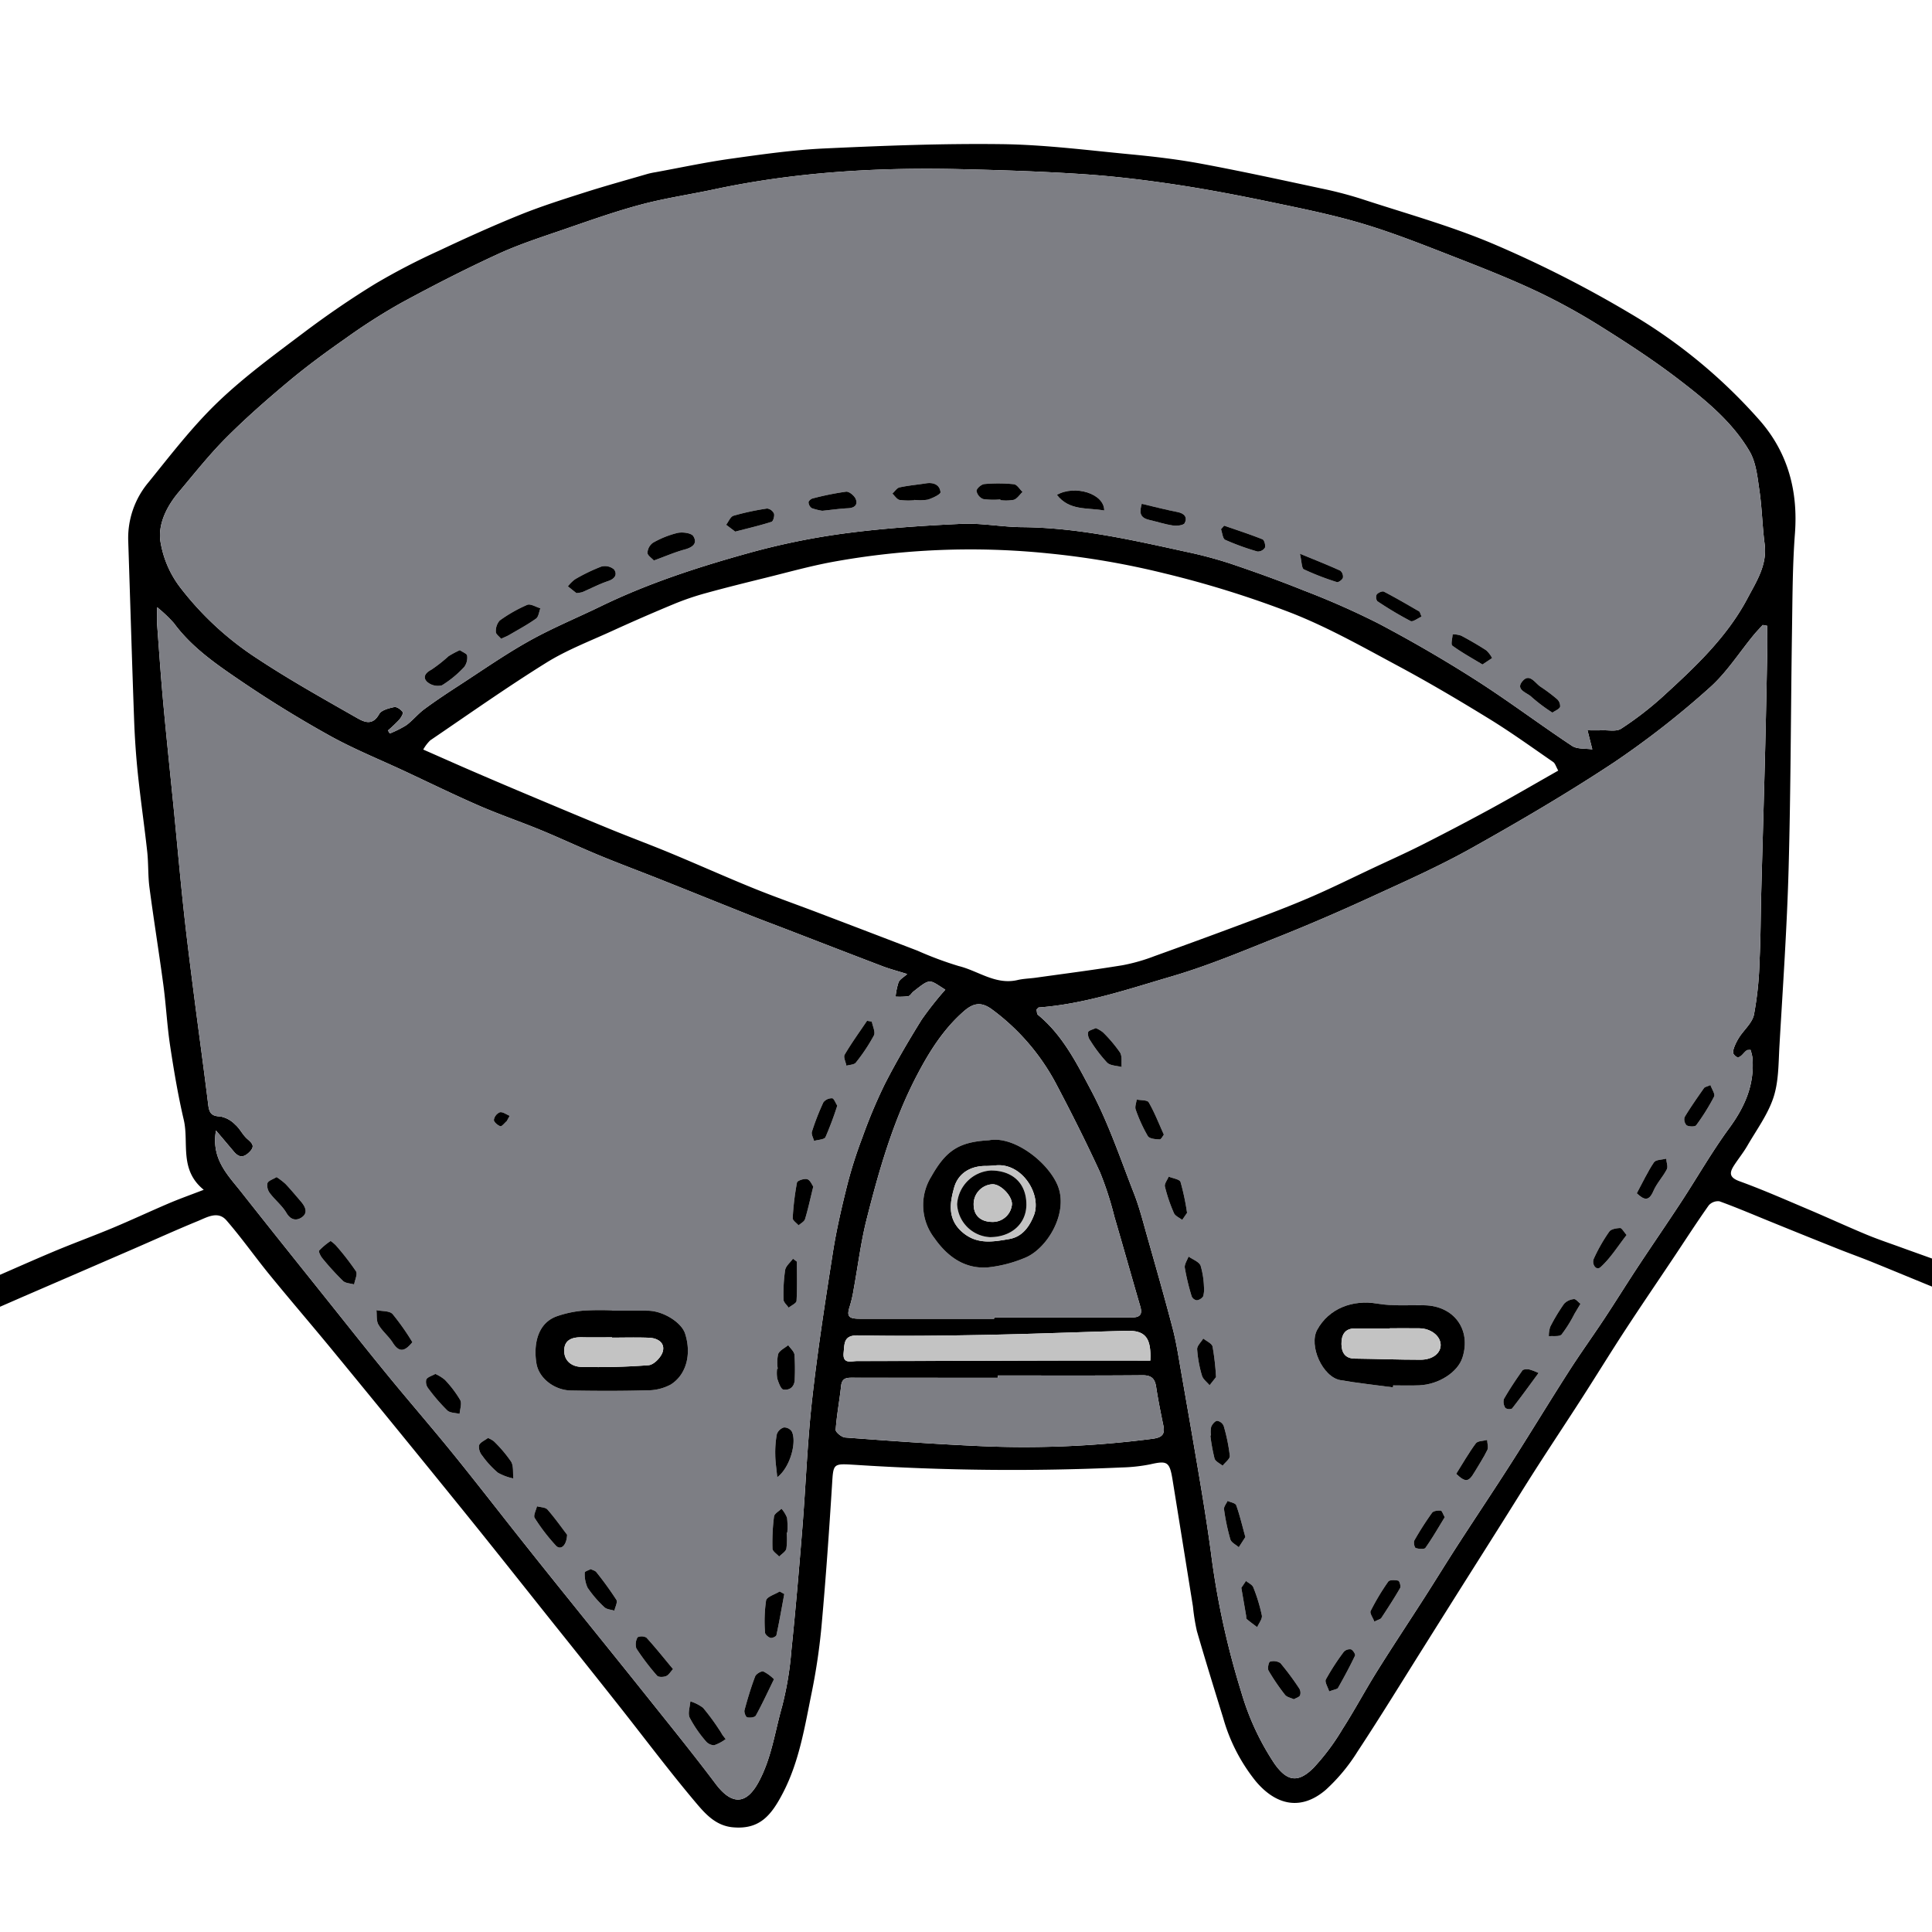 <svg id="Layer_1" data-name="Layer 1" xmlns="http://www.w3.org/2000/svg" viewBox="0 0 400 400"><defs><style>.cls-1{fill:#7d7e84;}.cls-2{fill:#c3c3c3;}</style></defs><title>pinned</title><path d="M42.184,246.334c-5.141-4.169-3.027-9.737-4.135-14.475-1.182-5.053-2.046-10.189-2.824-15.323-.63-4.158-.837-8.38-1.394-12.551-.901-6.743-1.993-13.461-2.884-20.205-.326-2.464-.197-4.986-.468-7.461-.586-5.352-1.37-10.683-1.929-16.037-.392-3.759-.65-7.539-.787-11.316-.449-12.345-.81-24.693-1.217-37.039a17.937,17.937,0,0,1,4.221-12.095c4.583-5.661,9.056-11.5,14.284-16.526,5.478-5.266,11.687-9.802,17.775-14.393,4.805-3.623,9.789-7.047,14.921-10.187A137.615,137.615,0,0,1,90.86,51.919c5.529-2.612,11.109-5.136,16.775-7.43,4.34-1.757,8.823-3.174,13.289-4.6,4.372-1.396,8.801-2.615,13.208-3.901a15.036,15.036,0,0,1,1.514-.319c5.219-.953,10.415-2.073,15.665-2.808,6.437-.902,12.902-1.825,19.384-2.125,12.252-.568,24.529-1.05,36.787-.89,8.812.115,17.618,1.252,26.411,2.089,4.937.47,9.884,1.047,14.756,1.952,8.288,1.539,16.528,3.34,24.773,5.104a81.813,81.813,0,0,1,8.4,2.177c9.217,3.024,18.63,5.617,27.527,9.409a237.18,237.18,0,0,1,28.053,14.257,109.897,109.897,0,0,1,27.015,22.304c5.76,6.633,7.872,14.526,7.205,23.331-.498,6.583-.503,13.207-.604,19.815-.252,16.514-.25,33.033-.705,49.541-.337,12.249-1.19,24.486-1.899,36.723-.207,3.573-.14,7.314-1.228,10.641-1.16,3.547-3.504,6.716-5.406,10.007-.797,1.379-1.806,2.634-2.685,3.967-1.009,1.532-1.225,2.575,1.045,3.399,4.767,1.73,9.419,3.782,14.093,5.76,4.061,1.718,8.069,3.563,12.138,5.261,2.343.978,4.758,1.782,7.146,2.651,4.554,1.658,9.147,3.22,13.624,5.064.599.247.989,1.965.823,2.884-.252,1.39-.922,3.034-2.946,2.225-5.815-2.327-11.59-4.751-17.394-7.106-2.361-.958-4.765-1.812-7.132-2.756q-6.822-2.72-13.624-5.49c-3.617-1.464-7.204-3.008-10.868-4.338a2.547,2.547,0,0,0-2.225.845c-2.483,3.505-4.807,7.123-7.194,10.696-3.37,5.046-6.794,10.057-10.111,15.137-3.054,4.676-5.976,9.438-8.997,14.136-3.053,4.747-6.18,9.447-9.23,14.197-2.425,3.776-4.778,7.598-7.17,11.394q-4.25,6.745-8.512,13.483-3.846,6.104-7.678,12.215c-4.595,7.296-9.094,14.655-13.84,21.852a37.538,37.538,0,0,1-6.542,7.88c-5.108,4.392-10.305,3.248-14.522-1.783a36.764,36.764,0,0,1-6.721-13.049c-1.855-6.001-3.712-12.002-5.458-18.035a42.377,42.377,0,0,1-.814-5.084q-2.109-13.157-4.234-26.31c-.603-3.692-1.119-3.915-4.656-3.107a34.532,34.532,0,0,1-5.894.639,499.984,499.984,0,0,1-55.196-.547c-4.613-.271-4.461-.341-4.752,4.301-.596,9.498-1.262,18.994-2.111,28.472a127.747,127.747,0,0,1-2.05,14.19c-1.446,7.066-2.563,14.287-5.901,20.789-2.487,4.844-4.9,7.797-10.451,7.296-3.537-.319-5.707-2.772-7.641-5.063-5.537-6.557-10.685-13.443-16.011-20.179q-6.611-8.361-13.278-16.677c-6.268-7.857-12.498-15.745-18.822-23.556Q82.574,296.274,69.034,279.8c-4.35-5.304-8.833-10.5-13.172-15.813-3.047-3.73-5.822-7.689-8.976-11.323-1.763-2.031-4.031-.633-5.94.149-4.467,1.829-8.863,3.83-13.292,5.751q-10.98,4.762-21.966,9.51c-3.591,1.552-7.159,3.164-10.795,4.606-1.866.74-3.101.316-3.691-2.033-.521-2.072-.001-2.94,1.833-3.711,5.954-2.502,11.833-5.18,17.781-7.693,4.141-1.749,8.372-3.284,12.52-5.017,3.916-1.637,7.761-3.442,11.666-5.106C37.181,248.192,39.419,247.401,42.184,246.334Zm286.491-95.131c.866,0,1.901.031,2.934-.008,1.364-.051,3.039.322,4.03-.327a68.24,68.24,0,0,0,8.598-6.623c6.662-6.086,13.279-12.262,17.578-20.386,1.857-3.51,4.106-6.898,3.534-11.243-.482-3.662-.538-7.382-1.074-11.033-.407-2.77-.687-5.815-2.047-8.138-3.604-6.154-9.152-10.656-14.726-14.929-5.017-3.846-10.338-7.324-15.699-10.687a129.244,129.244,0,0,0-13.306-7.368c-5.439-2.576-11.052-4.805-16.665-6.99-6.402-2.492-12.798-5.068-19.364-7.053-6.272-1.896-12.735-3.203-19.161-4.543-6.604-1.378-13.238-2.657-19.907-3.659-6.342-.953-12.73-1.729-19.126-2.156-8.58-.572-17.185-.853-25.784-1.046-17.036-.384-33.969.63-50.687,4.2-5.022,1.072-10.128,1.812-15.081,3.135-5.331,1.423-10.552,3.279-15.774,5.08-4.658,1.606-9.381,3.115-13.845,5.168-6.785,3.121-13.448,6.531-20.011,10.098A122.328,122.328,0,0,0,71.56,70.057c-4.013,2.804-7.975,5.709-11.73,8.844-4.478,3.738-8.883,7.597-13.002,11.722-3.514,3.52-6.615,7.458-9.83,11.271-2.426,2.877-4.23,6.442-3.816,9.983a21.157,21.157,0,0,0,4.104,9.717,64.008,64.008,0,0,0,16.107,14.839c6.56,4.332,13.448,8.176,20.28,12.079,1.509.862,3.377,1.954,4.82-.658.46-.833,2.005-1.225,3.129-1.464.518-.11,1.391.512,1.76,1.042.175.251-.349,1.154-.741,1.6a31.758,31.758,0,0,1-2.316,2.2l.364.629a21.418,21.418,0,0,0,3.411-1.702c1.344-.985,2.412-2.347,3.753-3.339,2.318-1.714,4.726-3.311,7.146-4.88,4.822-3.128,9.548-6.436,14.556-9.236,4.798-2.683,9.916-4.791,14.871-7.197,9.855-4.785,20.243-8.143,30.749-11.054a146.434,146.434,0,0,1,19.819-4.035c7.971-1.055,16.027-1.59,24.064-1.962,4.159-.192,8.356.653,12.538.687,11.572.092,22.757,2.642,33.96,5.097a86.353,86.353,0,0,1,9.13,2.427c5.136,1.733,10.245,3.568,15.271,5.594a164.415,164.415,0,0,1,15.391,6.797c6.852,3.618,13.581,7.512,20.113,11.68,6.806,4.343,13.27,9.22,20.002,13.684,1.087.721,2.791.51,4.209.73C329.399,154.067,329.124,152.98,328.675,151.203Zm-283.959,82.851c-1.03,5.934,2.469,9.233,5.272,12.792,5.982,7.596,12.035,15.136,18.07,22.69,4.122,5.159,8.221,10.336,12.406,15.442,4.388,5.352,8.93,10.577,13.289,15.952,4.784,5.898,9.427,11.91,14.146,17.86q4.565,5.755,9.175,11.476c5.668,7.055,11.367,14.085,17.011,21.159,4.737,5.936,9.523,11.839,14.085,17.908,3.761,5.003,6.668,3.668,8.829-.268,2.747-5.004,3.409-10.464,4.916-15.724a67.597,67.597,0,0,0,1.933-11.632c.873-8.427,1.592-16.87,2.27-25.316.714-8.881,1.036-17.803,2.024-26.652,1.139-10.2,2.719-20.355,4.309-30.498.74-4.72,1.835-9.395,2.996-14.034a89.924,89.924,0,0,1,3.087-9.673,106.367,106.367,0,0,1,4.625-11.027c2.331-4.574,4.94-9.02,7.651-13.383a67.432,67.432,0,0,1,4.91-6.223c-3.408-2.129-2.979-2.464-6.588.372-.393.309-.689.906-1.105.987a14.669,14.669,0,0,1-2.607.079,14.141,14.141,0,0,1,.621-2.985c.267-.616,1.039-1.014,1.784-1.691-2.026-.635-3.594-1.041-5.099-1.613-6.745-2.566-13.472-5.181-20.206-7.775-2.384-.918-4.78-1.805-7.154-2.749-6.231-2.479-12.449-4.992-18.681-7.47-4.182-1.663-8.403-3.228-12.562-4.947-4.078-1.685-8.072-3.572-12.152-5.253-4.242-1.748-8.598-3.228-12.802-5.058-5.205-2.265-10.308-4.767-15.453-7.17s-10.441-4.537-15.395-7.286c-6.284-3.486-12.428-7.269-18.372-11.306-5.089-3.457-10.227-6.962-13.97-12.052a30.034,30.034,0,0,0-3.452-3.269c0,1.787-.058,2.706.01,3.617.399,5.382.765,10.768,1.259,16.141.698,7.591,1.504,15.172,2.253,22.759.664,6.732,1.259,13.472,1.985,20.198.633,5.865,1.379,11.718,2.126,17.57.966,7.563,2.024,15.115,2.947,22.683.198,1.625.59,2.421,2.475,2.459a5.832,5.832,0,0,1,3.134,1.707c.949.823,1.511,2.089,2.453,2.925,1.027.912,1.759,1.503.412,2.806-1.267,1.225-2.187,1.008-3.188-.18C47.276,237.077,46.156,235.756,44.716,234.054ZM365.897,129.571l-.944-.174c-.613.676-1.253,1.33-1.834,2.034-3.052,3.697-5.672,7.879-9.223,11.007a182.032,182.032,0,0,1-19.687,15.377c-9.58,6.339-19.521,12.165-29.548,17.78-6.782,3.798-13.929,6.962-21.004,10.211-6.298,2.892-12.667,5.646-19.104,8.213-7.256,2.893-14.496,5.943-21.975,8.134-9.024,2.644-18.002,5.723-27.501,6.432-.127.009-.24.206-.47.416.081.338.039.906.293,1.114,5.124,4.196,8.047,10.078,11.014,15.664,3.595,6.77,6.064,14.149,8.868,21.323,1.113,2.847,1.867,5.84,2.704,8.79,1.81,6.381,3.638,12.759,5.314,19.176.751,2.874,1.196,5.832,1.709,8.765,1.398,7.982,2.788,15.966,4.122,23.958.757,4.536,1.466,9.082,2.081,13.639a169.037,169.037,0,0,0,6.302,28.969,53.725,53.725,0,0,0,6.809,14.686c2.6,3.724,4.879,4.149,8.092.969a46.353,46.353,0,0,0,6.018-8.037c2.513-3.911,4.699-8.032,7.163-11.976,3.213-5.144,6.574-10.196,9.847-15.304,2.325-3.628,4.578-7.303,6.919-10.921,3.671-5.673,7.437-11.286,11.074-16.981,4.01-6.277,7.874-12.648,11.891-18.92,2.373-3.705,4.95-7.277,7.376-10.948,2.329-3.522,4.551-7.115,6.876-10.64,2.972-4.506,6.037-8.95,8.994-13.465,3.337-5.096,6.368-10.41,9.963-15.314,3.262-4.449,5.275-9.086,4.778-14.649a9.447,9.447,0,0,0-.388-1.531c-.418.043-.621.005-.75.086-.878.548-1.61,2.408-2.742.79-.398-.569.392-2.195.95-3.158,1.004-1.729,2.861-3.188,3.254-5a69.788,69.788,0,0,0,1.157-11.182c.239-4.629.223-9.27.347-13.905.254-9.541.543-19.082.786-28.624.182-7.124.322-14.248.463-21.373C365.927,133.191,365.897,131.381,365.897,129.571Zm-43.28,29.974c-.467-.819-.628-1.491-1.051-1.783-4.387-3.03-8.719-6.155-13.257-8.944-6.186-3.802-12.447-7.505-18.843-10.938-7.228-3.879-14.428-7.955-22.033-10.949a209.421,209.421,0,0,0-26.329-8.219,169.399,169.399,0,0,0-23.984-4.13,158.632,158.632,0,0,0-44.887,1.782c-4.583.856-9.092,2.118-13.624,3.237-4.142,1.023-8.286,2.047-12.398,3.181a55.782,55.782,0,0,0-6.53,2.211q-6.564,2.72-13.03,5.677c-4.567,2.088-9.323,3.908-13.56,6.545-8.17,5.084-16.043,10.648-24.007,16.061a8.159,8.159,0,0,0-1.455,1.911c3.576,1.574,6.743,2.987,9.926,4.363q5.509,2.382,11.041,4.71c5.872,2.468,11.743,4.941,17.636,7.357,4.165,1.708,8.389,3.272,12.546,4.997,5.71,2.37,11.354,4.902,17.081,7.231,4.413,1.794,8.914,3.371,13.368,5.065q10.368,3.945,20.726,7.918a73.316,73.316,0,0,0,8.53,3.181c4.053.991,7.643,3.968,12.198,2.897,1.233-.29,2.527-.309,3.789-.486,5.981-.838,11.974-1.602,17.933-2.576a37.96,37.96,0,0,0,6.617-1.888q10.798-3.877,21.537-7.915c3.823-1.435,7.635-2.917,11.376-4.551,4.108-1.794,8.129-3.786,12.186-5.696,3.447-1.623,6.928-3.177,10.326-4.896q7.121-3.6,14.134-7.413C313.246,164.939,317.839,162.256,322.617,159.546ZM205.828,273.03v-.273c9.369,0,18.737-.018,28.106.017,1.656.006,2.76-.21,2.149-2.297-1.813-6.197-3.548-12.416-5.37-18.61a67.182,67.182,0,0,0-2.974-9.178c-2.881-6.269-5.986-12.443-9.213-18.543A45.693,45.693,0,0,0,205.51,209.084c-2.274-1.724-3.927-1.484-5.952.285-4.273,3.731-7.219,8.466-9.779,13.38-4.891,9.388-7.791,19.536-10.367,29.745-1.186,4.7-1.772,9.55-2.65,14.328a26.112,26.112,0,0,1-.787,3.501c-.72,2.174-.376,2.705,2.003,2.706Q191.903,273.034,205.828,273.03Zm.774,11.748.001.478q-14.953,0-29.907-.014c-1.282-.003-2.363-.05-2.551,1.684-.329,3.037-.913,6.051-1.124,9.093-.035.508,1.24,1.546,1.966,1.601,8.797.658,17.598,1.296,26.41,1.706a205.654,205.654,0,0,0,37.202-1.437c1.851-.25,2.663-.803,2.267-2.726-.547-2.657-1.088-5.319-1.495-8-.265-1.744-.981-2.444-2.863-2.427C226.54,284.825,216.571,284.777,206.602,284.777Zm31.563-3.085c.219-4.762-1.074-6.271-4.946-6.167-9.761.262-19.52.662-29.282.85-8.765.169-17.538.274-26.301.099-3.034-.061-2.775,1.736-2.97,3.574-.262,2.469,1.616,1.744,2.793,1.744,13.153,0,26.306-.065,39.459-.097C223.956,281.678,230.992,281.692,238.165,281.692Z"/><path class="cls-1" d="M328.675,151.203c.449,1.777.724,2.864.998,3.951-1.419-.22-3.123-.009-4.21-.73-6.732-4.465-13.196-9.342-20.002-13.684-6.532-4.167-13.261-8.061-20.113-11.68a164.415,164.415,0,0,0-15.391-6.797c-5.026-2.026-10.135-3.861-15.271-5.594a86.353,86.353,0,0,0-9.13-2.427c-11.203-2.455-22.387-5.005-33.96-5.097-4.183-.033-8.379-.879-12.538-.687-8.037.371-16.093.907-24.064,1.962a146.434,146.434,0,0,0-19.819,4.035c-10.506,2.91-20.894,6.269-30.749,11.054-4.955,2.406-10.073,4.514-14.871,7.197-5.008,2.8-9.734,6.108-14.556,9.236-2.42,1.57-4.829,3.166-7.146,4.88-1.341.992-2.409,2.353-3.753,3.339a21.418,21.418,0,0,1-3.411,1.702l-.364-.629a31.758,31.758,0,0,0,2.316-2.2c.391-.447.916-1.349.741-1.6-.369-.529-1.242-1.152-1.76-1.042-1.124.239-2.669.63-3.129,1.464-1.443,2.612-3.311,1.52-4.82.658-6.832-3.904-13.72-7.748-20.28-12.079a64.008,64.008,0,0,1-16.107-14.839,21.157,21.157,0,0,1-4.104-9.717c-.415-3.541,1.39-7.106,3.816-9.983,3.214-3.812,6.315-7.751,9.83-11.271,4.119-4.125,8.524-7.984,13.002-11.722,3.756-3.135,7.718-6.04,11.73-8.844a122.328,122.328,0,0,1,11.531-7.363c6.563-3.567,13.226-6.977,20.011-10.098,4.464-2.053,9.188-3.562,13.845-5.168,5.223-1.801,10.444-3.657,15.774-5.08,4.953-1.322,10.059-2.062,15.081-3.135,16.718-3.57,33.651-4.583,50.687-4.2,8.599.194,17.204.474,25.784,1.046,6.396.427,12.784,1.202,19.126,2.156,6.669,1.002,13.303,2.281,19.907,3.659,6.426,1.341,12.888,2.647,19.161,4.543,6.566,1.985,12.962,4.562,19.364,7.053,5.613,2.185,11.226,4.414,16.665,6.99a129.244,129.244,0,0,1,13.306,7.368c5.361,3.363,10.681,6.841,15.699,10.687,5.574,4.273,11.123,8.775,14.726,14.929,1.36,2.323,1.641,5.368,2.047,8.138.536,3.651.592,7.372,1.074,11.033.572,4.345-1.677,7.733-3.534,11.243-4.299,8.123-10.915,14.3-17.578,20.386a68.24,68.24,0,0,1-8.598,6.623c-.99.65-2.666.277-4.03.327C330.576,151.234,329.541,151.203,328.675,151.203ZM95.209,134.611a18.901,18.901,0,0,0-2.35,1.255,30.379,30.379,0,0,1-3.572,2.802c-1.324.689-1.785,1.623-.84,2.518a3.387,3.387,0,0,0,3.046.704,21.894,21.894,0,0,0,4.63-3.821,3.232,3.232,0,0,0,.59-2.331C96.677,135.341,95.793,135.023,95.209,134.611Zm8.539-2.359c.751-.351,1.216-.525,1.639-.773,1.885-1.106,3.821-2.143,5.597-3.405.535-.38.611-1.407.898-2.137-.925-.264-2.046-.995-2.739-.705a29.991,29.991,0,0,0-5.692,3.245,3.305,3.305,0,0,0-.79,2.354C102.648,131.287,103.348,131.761,103.748,132.252Zm31.629-16.203c2.388-.871,4.339-1.73,6.373-2.277,1.61-.433,2.732-1.249,1.8-2.755-.419-.677-2.248-.903-3.294-.676a19.61,19.61,0,0,0-5.086,2.043,2.733,2.733,0,0,0-1.116,2.071C134.051,114.993,134.921,115.536,135.377,116.048Zm71.734-12.646,0,.143a9.111,9.111,0,0,0,2.792-.067c.705-.238,1.211-1.063,1.805-1.629-.592-.558-1.139-1.53-1.783-1.599a32.225,32.225,0,0,0-6.128-.034c-.615.052-1.596.901-1.619,1.419a2.244,2.244,0,0,0,1.376,1.687A15.398,15.398,0,0,0,207.111,103.403Zm-87.77,19.396a7.306,7.306,0,0,0,1.227-.203c1.78-.766,3.508-1.678,5.337-2.292,1.383-.464,1.975-1.341,1.229-2.405a2.893,2.893,0,0,0-2.632-.598,36.975,36.975,0,0,0-5.452,2.638,7.452,7.452,0,0,0-1.473,1.46Zm32.88-12.732c2.794-.727,5.189-1.284,7.523-2.031.343-.11.66-1.213.505-1.704a1.828,1.828,0,0,0-1.417-1.05,53.325,53.325,0,0,0-6.961,1.494c-.638.189-1.024,1.226-1.526,1.873Zm18.021-4.313c2.119-.218,3.728-.454,5.345-.527,1.335-.061,2.066-.713,1.585-1.903-.281-.696-1.369-1.596-1.996-1.526a59.588,59.588,0,0,0-6.938,1.402c-.342.08-.85.533-.838.793a1.569,1.569,0,0,0,.65,1.208A11.916,11.916,0,0,0,170.241,105.754Zm58.38-.065c.008-3.501-6.063-5.358-9.805-3.232C221.394,105.784,225.095,105.067,228.621,105.689Zm65.703,21.97c-.291-.636-.331-.97-.506-1.071-2.41-1.399-4.816-2.808-7.287-4.09-.334-.173-1.175.199-1.489.568a1.425,1.425,0,0,0,.109,1.395,74.639,74.639,0,0,0,6.905,4.122C292.524,128.82,293.525,128.007,294.324,127.659ZM189.301,103.57v-.071a9.887,9.887,0,0,0,2.794-.055c.992-.305,2.673-1.106,2.629-1.548-.154-1.528-1.439-2.07-2.995-1.825-1.83.288-3.685.444-5.49.84-.56.123-.99.839-1.48,1.283.492.459.923,1.189,1.49,1.316A14.215,14.215,0,0,0,189.301,103.57Zm64.148,5.262-.655.743c.277.756.351,1.955.866,2.191a51.152,51.152,0,0,0,6.672,2.42,1.762,1.762,0,0,0,1.556-.78c.174-.483-.123-1.593-.492-1.74C258.786,110.62,256.106,109.754,253.449,108.832Zm-17.062-4.523c-.421,1.539-.602,2.842,1.525,3.327,1.643.374,3.256.918,4.915,1.161.812.119,2.201-.015,2.451-.493.609-1.164-.027-2.007-1.454-2.284C241.424,105.554,239.055,104.932,236.387,104.309Zm70.543,33.267,1.997-1.333a5.958,5.958,0,0,0-1.2-1.587c-1.685-1.099-3.436-2.106-5.212-3.052a5.548,5.548,0,0,0-1.764-.282c-.039.81-.419,2.088-.059,2.351C302.636,135.092,304.764,136.26,306.93,137.576ZM269.133,114.64c.395,1.685.343,3.003.82,3.235a55.244,55.244,0,0,0,6.837,2.642c.309.102,1.124-.485,1.246-.891a1.609,1.609,0,0,0-.525-1.466C275.012,117.02,272.453,116.013,269.133,114.64Zm52.278,32.901c.622-.435,1.4-.705,1.595-1.203a1.943,1.943,0,0,0-.649-1.604,34.849,34.849,0,0,0-3.435-2.575c-1.096-.751-2.194-2.734-3.583-1.261-1.808,1.917.859,2.49,1.742,3.388A34.482,34.482,0,0,0,321.411,147.541Z"/><path class="cls-1" d="M44.716,234.054c1.44,1.703,2.56,3.023,3.676,4.348,1.001,1.189,1.921,1.405,3.188.18,1.347-1.303.615-1.894-.412-2.806-.941-.836-1.503-2.102-2.453-2.925a5.832,5.832,0,0,0-3.134-1.707c-1.884-.038-2.276-.834-2.475-2.459-.923-7.568-1.981-15.12-2.947-22.683-.748-5.852-1.493-11.705-2.126-17.57-.726-6.726-1.321-13.466-1.985-20.198-.749-7.587-1.555-15.168-2.253-22.759-.494-5.374-.86-10.759-1.259-16.141-.067-.91-.01-1.83-.01-3.617a30.034,30.034,0,0,1,3.452,3.269c3.743,5.091,8.881,8.596,13.97,12.052,5.944,4.038,12.089,7.82,18.372,11.306,4.954,2.749,10.249,4.883,15.395,7.286s10.248,4.905,15.453,7.17c4.205,1.83,8.56,3.31,12.802,5.058,4.079,1.681,8.074,3.568,12.152,5.253,4.159,1.718,8.38,3.284,12.562,4.947,6.232,2.478,12.449,4.991,18.681,7.47,2.373.944,4.77,1.831,7.154,2.749,6.734,2.595,13.461,5.209,20.206,7.775,1.504.572,3.072.978,5.099,1.613-.745.676-1.518,1.074-1.784,1.691a14.141,14.141,0,0,0-.621,2.985,14.669,14.669,0,0,0,2.607-.079c.416-.082.712-.678,1.105-.987,3.609-2.836,3.18-2.501,6.588-.372a67.432,67.432,0,0,0-4.91,6.223c-2.711,4.363-5.32,8.808-7.651,13.383a106.367,106.367,0,0,0-4.625,11.027,89.924,89.924,0,0,0-3.087,9.673c-1.161,4.639-2.256,9.314-2.996,14.034-1.59,10.143-3.17,20.299-4.309,30.498-.988,8.849-1.31,17.77-2.024,26.652-.678,8.445-1.397,16.889-2.27,25.316a67.597,67.597,0,0,1-1.933,11.632c-1.507,5.26-2.168,10.72-4.916,15.724-2.161,3.936-5.069,5.271-8.829.268-4.562-6.069-9.348-11.972-14.085-17.908-5.644-7.074-11.343-14.104-17.011-21.159q-4.601-5.727-9.175-11.476c-4.72-5.95-9.363-11.962-14.146-17.86-4.359-5.375-8.902-10.6-13.289-15.952-4.186-5.106-8.285-10.283-12.406-15.442-6.035-7.554-12.089-15.094-18.07-22.69C47.185,243.286,43.687,239.988,44.716,234.054ZM126.74,271.363v-.059a58.006,58.006,0,0,0-5.925.045,22.628,22.628,0,0,0-5.633,1.207c-4.198,1.584-4.696,6.344-4.112,9.77.52,3.049,3.723,5.506,7.143,5.564,5.24.089,10.485.109,15.722-.04a10.132,10.132,0,0,0,4.926-1.191c3.296-2.071,4.331-6.37,2.973-10.562-.746-2.302-4.506-4.668-7.62-4.725C131.724,271.327,129.232,271.363,126.74,271.363ZM68.453,256.93a14.421,14.421,0,0,0-2.366,1.974c-.183.227.298,1.185.679,1.636a56.188,56.188,0,0,0,4.256,4.666c.525.496,1.518.496,2.297.723.155-.926.755-2.131.382-2.728a55.115,55.115,0,0,0-4.191-5.392A7.69,7.69,0,0,0,68.453,256.93ZM57.267,243.705c-.762.471-1.699.729-1.892,1.258a2.623,2.623,0,0,0,.505,2.075c1.068,1.42,2.541,2.572,3.427,4.081.906,1.544,2.124,1.653,3.193.906,1.359-.95.68-2.246-.225-3.296-1.046-1.214-2.07-2.449-3.169-3.613A14.855,14.855,0,0,0,57.267,243.705Zm28.114,34.182a49.841,49.841,0,0,0-4.101-5.829c-.643-.7-2.201-.558-3.344-.8.116,1.006-.055,2.178.411,2.981.793,1.369,2.128,2.416,2.978,3.761C82.737,280.238,83.924,279.666,85.381,277.887ZM101.028,297.72c-.66.507-1.617.886-1.855,1.531a2.809,2.809,0,0,0,.675,2.128,19.02,19.02,0,0,0,3.243,3.533,11.115,11.115,0,0,0,3.192,1.185c-.13-1.177.083-2.559-.468-3.486a27.712,27.712,0,0,0-3.559-4.2A5.14,5.14,0,0,0,101.028,297.72ZM90.131,284.457c-.722.409-1.578.62-1.873,1.147a2.146,2.146,0,0,0,.395,1.829,38.299,38.299,0,0,0,3.954,4.582c.567.536,1.684.491,2.55.711.068-.969.514-2.141.125-2.866a23.127,23.127,0,0,0-3.176-4.184A8.342,8.342,0,0,0,90.131,284.457Zm60.116,75.603-.627-.803c-.257-.412-.492-.84-.773-1.234a45.51,45.51,0,0,0-3.295-4.453,8.456,8.456,0,0,0-2.622-1.326c-.077,1.136-.564,2.463-.143,3.366a25.268,25.268,0,0,0,3.277,4.799,2.376,2.376,0,0,0,1.781.928A8.671,8.671,0,0,0,150.247,360.061Zm-10.903-14.492c-1.919-2.305-3.645-4.482-5.517-6.526a2.072,2.072,0,0,0-1.819-.069,2.959,2.959,0,0,0-.258,2.321,50.558,50.558,0,0,0,4.291,5.638c.293.339,1.323.308,1.868.088C138.455,346.8,138.819,346.129,139.344,345.569Zm-21.931-27.817c-1.101-1.442-2.482-3.409-4.057-5.207-.429-.49-1.44-.471-2.184-.685-.183.822-.795,1.917-.475,2.417a39.671,39.671,0,0,0,4.406,5.736C116.032,321.002,117.314,320.091,117.413,317.752Zm42.836,29.913a8.587,8.587,0,0,0-2.195-1.602c-.416-.15-1.513.507-1.71,1.024-.866,2.279-1.566,4.627-2.201,6.984-.118.439.24,1.388.555,1.478.541.153,1.582.015,1.785-.35C157.736,352.945,158.813,350.595,160.248,347.665Zm.777-64.279h-.134a6.925,6.925,0,0,0,.04,2.046c.272.841.741,2.191,1.271,2.264,1.428.197,2.374-.684,2.347-2.314a48.053,48.053,0,0,0-.053-4.882c-.085-.708-.847-1.334-1.302-1.997-.723.599-1.766,1.065-2.084,1.832A8.493,8.493,0,0,0,161.025,283.387Zm-38.72,41.477c-.452.244-1.251.495-1.24.701a6.739,6.739,0,0,0,.581,3.136,23.28,23.28,0,0,0,3.489,4.055c.475.461,1.367.491,2.069.718.16-.764.709-1.77.411-2.252a70.202,70.202,0,0,0-4.147-5.729C123.242,325.197,122.757,325.098,122.305,324.863Zm58.2-113.337-.994-.183c-1.566,2.325-3.213,4.601-4.633,7.012-.302.513.223,1.514.367,2.29.664-.202,1.599-.195,1.944-.643a37.078,37.078,0,0,0,3.743-5.626C181.289,213.681,180.676,212.49,180.506,211.526Zm-19.583,94.318c2.683-2.009,4.106-7.364,2.994-9.496a1.913,1.913,0,0,0-1.636-.808,2.253,2.253,0,0,0-1.444,1.387,21.064,21.064,0,0,0-.326,4.344C160.524,302.621,160.744,303.969,160.922,305.845Zm7.459-60.177c-.25-.335-.619-1.322-1.245-1.529-.602-.199-2.052.297-2.127.683a56.018,56.018,0,0,0-.887,7.383c-.028.471.787.992,1.214,1.489.461-.425,1.179-.771,1.337-1.289C167.289,250.389,167.729,248.317,168.382,245.668Zm-5.507,71.646.124,0a15.905,15.905,0,0,0-.051-3.074,6.404,6.404,0,0,0-1.153-1.878c-.538.536-1.468,1.022-1.545,1.618a42.598,42.598,0,0,0-.32,6.65c.016.558.9,1.092,1.385,1.637.52-.537,1.344-1.003,1.491-1.628A14.805,14.805,0,0,0,162.875,317.314Zm-.499,12.709-.954-.529c-.982.615-2.657,1.091-2.813,1.871a29.699,29.699,0,0,0-.216,6.636c.011.395.654.955,1.111,1.095.344.105,1.182-.271,1.243-.552C161.356,335.719,161.85,332.868,162.376,330.024ZM173.35,228.908c-.384-.588-.698-1.503-1.058-1.521a2.229,2.229,0,0,0-1.815.828,49.946,49.946,0,0,0-2.377,6.096c-.171.532.276,1.263.439,1.903.817-.248,2.117-.264,2.366-.784A69.279,69.279,0,0,0,173.35,228.908Zm-8.36,32.304-.815-.608c-.565.782-1.484,1.506-1.623,2.358a34.51,34.51,0,0,0-.332,6.114c.01.561.691,1.11,1.063,1.664.569-.469,1.599-.91,1.629-1.412C165.076,266.631,164.99,263.919,164.99,261.212ZM104.919,232.11l.606-1.09c-.683-.276-1.43-.86-2.031-.736a2.086,2.086,0,0,0-1.239,1.564c-.027.44.777,1.143,1.34,1.321C103.895,233.263,104.469,232.491,104.919,232.11Z"/><path class="cls-1" d="M365.897,129.571c0,1.81.03,3.62-.005,5.428-.141,7.125-.281,14.249-.463,21.373-.243,9.542-.533,19.082-.786,28.624-.123,4.635-.107,9.277-.347,13.905a69.788,69.788,0,0,1-1.157,11.182c-.393,1.812-2.25,3.271-3.254,5-.559.963-1.349,2.589-.95,3.158,1.132,1.618,1.864-.242,2.742-.79.129-.081.332-.043.75-.086a9.447,9.447,0,0,1,.388,1.531c.497,5.563-1.516,10.2-4.778,14.649-3.595,4.904-6.626,10.218-9.963,15.314-2.957,4.515-6.022,8.96-8.994,13.465-2.325,3.525-4.548,7.117-6.876,10.64-2.427,3.671-5.004,7.244-7.376,10.948-4.017,6.273-7.881,12.643-11.891,18.92-3.638,5.695-7.403,11.307-11.074,16.981-2.341,3.618-4.594,7.292-6.919,10.921-3.273,5.107-6.634,10.159-9.847,15.304-2.464,3.945-4.65,8.065-7.163,11.976a46.353,46.353,0,0,1-6.018,8.037c-3.213,3.18-5.492,2.755-8.092-.969a53.725,53.725,0,0,1-6.809-14.686,169.037,169.037,0,0,1-6.302-28.969c-.614-4.557-1.323-9.103-2.081-13.639-1.335-7.993-2.724-15.976-4.122-23.958-.513-2.932-.958-5.89-1.709-8.765-1.676-6.417-3.504-12.795-5.314-19.176-.836-2.95-1.591-5.942-2.704-8.79-2.805-7.174-5.273-14.553-8.868-21.323-2.967-5.586-5.89-11.468-11.014-15.664-.254-.208-.212-.776-.293-1.114.23-.21.343-.407.47-.416,9.499-.71,18.477-3.788,27.501-6.432,7.479-2.191,14.719-5.241,21.975-8.134,6.437-2.567,12.806-5.321,19.104-8.213,7.075-3.249,14.222-6.413,21.004-10.211,10.027-5.615,19.969-11.441,29.548-17.78a182.032,182.032,0,0,0,19.687-15.377c3.55-3.128,6.171-7.31,9.223-11.007.581-.703,1.221-1.357,1.834-2.034ZM288.392,287.237l.054-.407c1.806,0,3.615.067,5.418-.014,4.04-.182,7.95-2.729,8.917-5.723,1.868-5.787-1.723-10.725-7.87-10.848-3.261-.066-6.585.206-9.766-.343-5.1-.879-10.011,1.007-12.423,5.4-1.814,3.303,1.108,9.808,4.808,10.442C281.129,286.361,284.769,286.749,288.392,287.237Zm-61.527-74.38c-.63.313-1.445.463-1.583.853a2.261,2.261,0,0,0,.436,1.7,29.977,29.977,0,0,0,3.504,4.597c.663.65,1.986.627,3.01.908-.095-1.021.134-2.245-.352-3.02a29.123,29.123,0,0,0-3.521-4.162A6.147,6.147,0,0,0,226.865,212.856ZM257.841,318.23c-.664-2.402-1.161-4.538-1.895-6.589-.163-.454-1.17-.604-1.788-.895-.261.584-.812,1.21-.733,1.744a44.022,44.022,0,0,0,1.309,6.228c.196.655,1.141,1.086,1.744,1.619ZM240.967,234.912c-1.111-2.451-1.962-4.663-3.137-6.687-.292-.504-1.632-.4-2.49-.575-.083.7-.421,1.494-.203,2.082a31.606,31.606,0,0,0,2.51,5.488c.331.544,1.593.656,2.439.683C240.416,235.913,240.771,235.147,240.967,234.912Zm10.799,50.203a52.193,52.193,0,0,0-.714-6.314c-.159-.672-1.258-1.122-1.928-1.674-.449.746-1.308,1.515-1.268,2.234a24.9,24.9,0,0,0,1.003,5.46c.216.75,1.03,1.327,1.572,1.983Zm23.427,65.08c1.08-.419,1.672-.458,1.832-.741,1.24-2.192,2.439-4.41,3.522-6.682.127-.266-.449-1.169-.854-1.3a1.705,1.705,0,0,0-1.496.548,48.87,48.87,0,0,0-3.692,5.698C274.23,348.242,274.911,349.269,275.193,350.195Zm-18.19-21.454c.382,2.214.685,3.97.987,5.727.043.252-.014.612.133.739.693.595,1.441,1.126,2.169,1.68.346-.816,1.099-1.708.962-2.433a34.174,34.174,0,0,0-1.771-5.814c-.212-.553-.993-.888-1.514-1.323C257.577,327.893,257.186,328.47,257.003,328.74Zm44.489-23.597c1.918,1.81,2.567,1.744,3.79-.355.888-1.523,1.888-2.989,2.652-4.57.27-.558-.009-1.383-.038-2.086-.802.216-1.956.172-2.344.695C304.066,300.834,302.825,303.023,301.492,305.143Zm-55.722-54.029a49.541,49.541,0,0,0-1.35-6.393c-.199-.582-1.602-.752-2.453-1.111-.283.69-.924,1.465-.783,2.053a33.224,33.224,0,0,0,1.87,5.5c.263.602,1.123.944,1.71,1.405Zm108.359-26.463c-.757.343-1.172.395-1.333.625-1.384,1.978-2.78,3.953-4.02,6.021a1.768,1.768,0,0,0,.431,1.697c.531.284,1.727.316,1.976-.027a44.466,44.466,0,0,0,3.708-5.942C355.144,226.527,354.437,225.539,354.129,224.651Zm-15.247,22.411c1.416,1.303,2.454,1.833,3.434-.471.683-1.605,1.982-2.938,2.785-4.506.286-.558-.08-1.45-.149-2.189-.865.233-2.143.188-2.521.749C341.123,242.588,340.128,244.743,338.882,247.062ZM249.27,266.435a17.817,17.817,0,0,0-.694-4.388c-.338-.834-1.635-1.278-2.502-1.898-.279.778-.883,1.606-.774,2.326a47.213,47.213,0,0,0,1.425,5.928,1.383,1.383,0,0,0,1.055.81,1.887,1.887,0,0,0,1.328-.831A5.535,5.535,0,0,0,249.27,266.435ZM336.776,255.689c-.619-.691-.996-1.448-1.346-1.435-.777.028-1.876.208-2.247.742a34.351,34.351,0,0,0-3.207,5.622c-.472,1.062.468,2.581,1.418,1.719C333.441,260.477,334.949,258.025,336.776,255.689Zm-86.055,41.496-.128.026a38.588,38.588,0,0,0,.867,4.768c.183.607,1.093.994,1.672,1.482.526-.686,1.548-1.419,1.488-2.049a37.126,37.126,0,0,0-1.272-6.207,1.76,1.76,0,0,0-1.354-1.036c-.459.044-1.013.717-1.227,1.238A4.995,4.995,0,0,0,250.721,297.185Zm76.501-27.248c-.492-.373-.973-1.021-1.361-.97a3.184,3.184,0,0,0-2.032.965,38.526,38.526,0,0,0-2.873,4.774,5.985,5.985,0,0,0-.284,1.946c.907-.099,2.197.14,2.644-.365a27.595,27.595,0,0,0,2.663-4.268Zm-59.345,81.88c.49-.285,1.104-.436,1.281-.8a1.679,1.679,0,0,0-.156-1.421,56.462,56.462,0,0,0-3.908-5.269,2.558,2.558,0,0,0-2.16-.289c-.265.071-.55,1.405-.29,1.855a44.373,44.373,0,0,0,3.413,5.009C266.423,351.373,267.226,351.506,267.877,351.817Zm50.661-67.547a11.22,11.22,0,0,0-1.975-.753c-.448-.073-1.18-.036-1.376.241-1.356,1.922-2.668,3.884-3.835,5.924a2.319,2.319,0,0,0,.332,1.839,1.454,1.454,0,0,0,1.36.111C314.73,289.493,316.319,287.279,318.538,284.269Zm-33.99,51.469c.865-.441,1.277-.513,1.434-.752,1.34-2.041,2.682-4.086,3.894-6.203.2-.35-.129-1.463-.378-1.521-.666-.155-1.803-.198-2.076.19a48.083,48.083,0,0,0-3.649,6.091C283.549,333.993,284.228,334.896,284.548,335.738Zm14.574-21.623c-.365-.629-.578-1.35-.833-1.365-.604-.037-1.508.059-1.797.459a62.888,62.888,0,0,0-3.657,5.72c-.216.378.011,1.474.27,1.564.621.217,1.776.313,2.022-.033C296.566,318.426,297.807,316.252,299.122,314.115Z"/><path class="cls-1" d="M205.828,273.03q-13.925,0-27.85-.002c-2.378-.001-2.723-.532-2.003-2.706a26.112,26.112,0,0,0,.787-3.501c.878-4.778,1.464-9.628,2.65-14.328,2.576-10.209,5.476-20.357,10.367-29.745,2.56-4.913,5.506-9.649,9.779-13.38,2.025-1.769,3.678-2.009,5.952-.285a45.693,45.693,0,0,1,13.017,15.063c3.228,6.1,6.332,12.274,9.213,18.543a67.182,67.182,0,0,1,2.974,9.178c1.821,6.194,3.557,12.413,5.37,18.61.611,2.087-.494,2.303-2.149,2.297-9.368-.035-18.737-.017-28.106-.017Zm-1.071-36.949c-6.152.344-8.836,2.026-11.93,7.499a11.188,11.188,0,0,0,.614,12.729c2.65,3.79,6.205,6.434,11.045,6.096a27.128,27.128,0,0,0,7.574-1.929c4.706-1.79,9.385-9.502,6.825-15.256C216.709,240.329,209.731,235.112,204.757,236.081Z"/><path class="cls-1" d="M206.602,284.777c9.969,0,19.938.048,29.906-.043,1.883-.017,2.599.683,2.863,2.427.407,2.681.948,5.343,1.495,8,.396,1.923-.416,2.475-2.267,2.726a205.654,205.654,0,0,1-37.202,1.437c-8.811-.409-17.613-1.047-26.41-1.706-.725-.054-2.001-1.093-1.966-1.601.211-3.042.794-6.056,1.124-9.093.188-1.734,1.269-1.688,2.551-1.684q14.953.038,29.907.014Z"/><path class="cls-2" d="M238.165,281.692c-7.173,0-14.209-.014-21.246.003-13.153.032-26.306.097-39.459.097-1.178,0-3.055.726-2.793-1.744.195-1.838-.065-3.635,2.97-3.574,8.763.175,17.536.07,26.301-.099,9.763-.188,19.521-.588,29.282-.85C237.091,275.421,238.383,276.93,238.165,281.692Z"/><path d="M95.209,134.611c.584.412,1.468.731,1.505,1.127a3.232,3.232,0,0,1-.59,2.331,21.894,21.894,0,0,1-4.63,3.821,3.387,3.387,0,0,1-3.046-.704c-.945-.895-.484-1.829.84-2.518a30.379,30.379,0,0,0,3.572-2.802A18.901,18.901,0,0,1,95.209,134.611Z"/><path d="M103.748,132.252c-.4-.491-1.099-.965-1.087-1.42a3.305,3.305,0,0,1,.79-2.354,29.991,29.991,0,0,1,5.692-3.245c.693-.29,1.814.44,2.739.705-.286.73-.363,1.756-.898,2.137-1.775,1.262-3.712,2.3-5.597,3.405C104.964,131.727,104.499,131.901,103.748,132.252Z"/><path d="M135.377,116.048c-.456-.513-1.325-1.055-1.323-1.594a2.733,2.733,0,0,1,1.116-2.071,19.61,19.61,0,0,1,5.086-2.043c1.046-.228,2.875-.001,3.294.676.931,1.506-.19,2.322-1.8,2.755C139.715,114.319,137.765,115.177,135.377,116.048Z"/><path d="M207.111,103.403a15.398,15.398,0,0,1-3.558-.079,2.244,2.244,0,0,1-1.376-1.687c.023-.519,1.005-1.367,1.619-1.419a32.225,32.225,0,0,1,6.128.034c.644.069,1.192,1.04,1.783,1.599-.594.565-1.1,1.39-1.805,1.629a9.111,9.111,0,0,1-2.792.067Z"/><path d="M119.341,122.799l-1.764-1.4a7.452,7.452,0,0,1,1.473-1.46,36.975,36.975,0,0,1,5.452-2.638,2.893,2.893,0,0,1,2.632.598c.746,1.064.154,1.942-1.229,2.405-1.829.614-3.558,1.526-5.337,2.292A7.306,7.306,0,0,1,119.341,122.799Z"/><path d="M152.22,110.067l-1.878-1.418c.502-.648.888-1.684,1.526-1.873a53.325,53.325,0,0,1,6.961-1.494,1.828,1.828,0,0,1,1.417,1.05c.155.49-.162,1.594-.505,1.704C157.409,108.784,155.014,109.34,152.22,110.067Z"/><path d="M170.241,105.754a11.916,11.916,0,0,1-2.191-.553,1.569,1.569,0,0,1-.65-1.208c-.012-.26.496-.713.838-.793a59.588,59.588,0,0,1,6.938-1.402c.627-.07,1.715.831,1.996,1.526.481,1.19-.25,1.842-1.585,1.903C173.97,105.3,172.36,105.536,170.241,105.754Z"/><path d="M228.621,105.689c-3.526-.622-7.227.095-9.805-3.232C222.558,100.331,228.63,102.188,228.621,105.689Z"/><path d="M294.324,127.659c-.799.348-1.8,1.161-2.269.924a74.639,74.639,0,0,1-6.905-4.122,1.425,1.425,0,0,1-.109-1.395c.314-.369,1.155-.741,1.489-.568,2.472,1.282,4.878,2.691,7.287,4.09C293.993,126.689,294.033,127.023,294.324,127.659Z"/><path d="M189.301,103.57a14.215,14.215,0,0,1-3.053-.06c-.567-.127-.998-.857-1.49-1.316.49-.444.92-1.16,1.48-1.283,1.804-.395,3.66-.551,5.49-.84,1.556-.245,2.842.297,2.995,1.825.044.442-1.637,1.243-2.629,1.548a9.887,9.887,0,0,1-2.794.055Z"/><path d="M253.449,108.832c2.658.923,5.338,1.789,7.947,2.832.369.147.666,1.258.492,1.74a1.762,1.762,0,0,1-1.556.78,51.152,51.152,0,0,1-6.672-2.42c-.515-.236-.589-1.435-.866-2.191Z"/><path d="M236.387,104.309c2.668.623,5.037,1.245,7.438,1.71,1.426.277,2.062,1.12,1.454,2.284-.25.478-1.64.612-2.451.493-1.659-.242-3.272-.787-4.915-1.161C235.785,107.151,235.965,105.847,236.387,104.309Z"/><path d="M306.93,137.576c-2.166-1.316-4.294-2.483-6.237-3.902-.36-.263.02-1.541.059-2.351a5.548,5.548,0,0,1,1.764.282c1.776.946,3.527,1.953,5.212,3.052a5.958,5.958,0,0,1,1.2,1.587Z"/><path d="M269.133,114.64c3.32,1.372,5.879,2.379,8.377,3.52a1.609,1.609,0,0,1,.525,1.466c-.122.406-.937.993-1.246.891a55.244,55.244,0,0,1-6.837-2.642C269.477,117.643,269.528,116.325,269.133,114.64Z"/><path d="M321.411,147.541a34.482,34.482,0,0,1-4.331-3.254c-.882-.899-3.549-1.472-1.742-3.388,1.389-1.473,2.486.51,3.583,1.261a34.849,34.849,0,0,1,3.435,2.575,1.943,1.943,0,0,1,.649,1.604C322.811,146.836,322.033,147.106,321.411,147.541Z"/><path d="M126.74,271.363c2.492,0,4.985-.036,7.476.009,3.114.057,6.874,2.423,7.62,4.725,1.358,4.192.322,8.491-2.973,10.562a10.132,10.132,0,0,1-4.926,1.191c-5.237.149-10.482.129-15.722.04-3.42-.058-6.623-2.515-7.143-5.564-.584-3.426-.086-8.186,4.112-9.77a22.628,22.628,0,0,1,5.633-1.207,58.006,58.006,0,0,1,5.925-.045Zm-.029,5.578-.001-.064c-2.061,0-4.124.035-6.184-.01-2.037-.044-3.745.505-3.712,2.85.031,2.137,1.667,3.257,3.593,3.286a137.529,137.529,0,0,0,13.894-.353c1.09-.094,2.604-1.665,2.922-2.829.496-1.817-1.062-2.779-2.793-2.852C131.861,276.861,129.284,276.941,126.711,276.941Z"/><path d="M68.453,256.93a7.69,7.69,0,0,1,1.056.878A55.115,55.115,0,0,1,73.7,263.2c.373.596-.227,1.801-.382,2.728-.779-.227-1.772-.227-2.297-.723a56.188,56.188,0,0,1-4.256-4.666c-.381-.451-.862-1.409-.679-1.636A14.421,14.421,0,0,1,68.453,256.93Z"/><path d="M57.267,243.705a14.855,14.855,0,0,1,1.838,1.41c1.099,1.164,2.123,2.399,3.169,3.613.905,1.051,1.584,2.346.225,3.296-1.069.747-2.287.638-3.193-.906-.886-1.509-2.359-2.661-3.427-4.081a2.623,2.623,0,0,1-.505-2.075C55.568,244.434,56.504,244.176,57.267,243.705Z"/><path d="M85.381,277.887c-1.457,1.778-2.644,2.35-4.056.114-.85-1.345-2.185-2.392-2.978-3.761-.466-.803-.295-1.975-.411-2.981,1.142.241,2.701.1,3.344.8A49.841,49.841,0,0,1,85.381,277.887Z"/><path d="M101.028,297.72a5.14,5.14,0,0,1,1.229.691,27.712,27.712,0,0,1,3.559,4.2c.551.927.338,2.309.468,3.486a11.115,11.115,0,0,1-3.192-1.185,19.02,19.02,0,0,1-3.243-3.533,2.809,2.809,0,0,1-.675-2.128C99.41,298.606,100.368,298.227,101.028,297.72Z"/><path d="M90.131,284.457a8.342,8.342,0,0,1,1.976,1.22,23.127,23.127,0,0,1,3.176,4.184c.388.725-.058,1.897-.125,2.866-.866-.22-1.984-.175-2.55-.711a38.299,38.299,0,0,1-3.954-4.582,2.146,2.146,0,0,1-.395-1.829C88.553,285.078,89.409,284.866,90.131,284.457Z"/><path d="M150.247,360.061a8.671,8.671,0,0,1-2.403,1.278,2.376,2.376,0,0,1-1.781-.928,25.268,25.268,0,0,1-3.277-4.799c-.421-.903.066-2.23.143-3.366a8.456,8.456,0,0,1,2.622,1.326,45.51,45.51,0,0,1,3.295,4.453c.282.394.517.822.773,1.234Z"/><path d="M139.344,345.569c-.524.56-.889,1.231-1.435,1.451-.545.22-1.575.251-1.868-.088a50.558,50.558,0,0,1-4.291-5.638,2.959,2.959,0,0,1,.258-2.321,2.072,2.072,0,0,1,1.819.069C135.699,341.087,137.425,343.264,139.344,345.569Z"/><path d="M117.413,317.752c-.099,2.338-1.381,3.25-2.309,2.26a39.671,39.671,0,0,1-4.406-5.736c-.32-.499.291-1.595.475-2.417.744.214,1.755.195,2.184.685C114.93,314.343,116.311,316.31,117.413,317.752Z"/><path d="M160.248,347.665c-1.435,2.93-2.512,5.28-3.765,7.533-.203.365-1.244.503-1.785.35-.315-.089-.673-1.038-.555-1.478.635-2.357,1.335-4.705,2.201-6.984.196-.516,1.294-1.173,1.71-1.024A8.587,8.587,0,0,1,160.248,347.665Z"/><path d="M161.025,283.387a8.493,8.493,0,0,1,.084-3.051c.318-.767,1.361-1.233,2.084-1.832.455.663,1.217,1.289,1.302,1.997a48.053,48.053,0,0,1,.053,4.882c.027,1.63-.92,2.511-2.347,2.314-.53-.073-.998-1.423-1.271-2.264a6.925,6.925,0,0,1-.04-2.046Z"/><path d="M122.305,324.863c.452.235.936.334,1.163.63a70.202,70.202,0,0,1,4.147,5.729c.298.482-.251,1.487-.411,2.252-.702-.227-1.594-.257-2.069-.718a23.28,23.28,0,0,1-3.489-4.055,6.739,6.739,0,0,1-.581-3.136C121.054,325.359,121.854,325.108,122.305,324.863Z"/><path d="M180.506,211.526c.17.964.783,2.155.427,2.85a37.078,37.078,0,0,1-3.743,5.626c-.345.448-1.28.441-1.944.643-.144-.776-.67-1.777-.367-2.29,1.42-2.411,3.067-4.687,4.633-7.012Z"/><path d="M160.922,305.845c-.179-1.876-.399-3.224-.411-4.574a21.064,21.064,0,0,1,.326-4.344,2.253,2.253,0,0,1,1.444-1.387,1.913,1.913,0,0,1,1.636.808C165.029,298.481,163.606,303.835,160.922,305.845Z"/><path d="M168.382,245.668c-.653,2.649-1.092,4.721-1.709,6.738-.158.517-.876.864-1.337,1.289-.426-.498-1.242-1.018-1.214-1.489a56.018,56.018,0,0,1,.887-7.383c.075-.386,1.525-.882,2.127-.683C167.763,244.346,168.132,245.333,168.382,245.668Z"/><path d="M162.875,317.314a14.805,14.805,0,0,1-.068,3.324c-.147.625-.971,1.091-1.491,1.628-.485-.545-1.369-1.078-1.385-1.637a42.598,42.598,0,0,1,.32-6.65c.077-.596,1.007-1.082,1.545-1.618a6.404,6.404,0,0,1,1.153,1.878,15.905,15.905,0,0,1,.051,3.074Z"/><path d="M162.376,330.024c-.526,2.844-1.02,5.696-1.629,8.522-.061.282-.899.657-1.243.552-.457-.14-1.1-.7-1.111-1.095a29.699,29.699,0,0,1,.216-6.636c.157-.781,1.831-1.257,2.813-1.871Z"/><path d="M173.35,228.908a69.279,69.279,0,0,1-2.443,6.522c-.25.52-1.549.536-2.366.784-.163-.64-.61-1.37-.439-1.903a49.946,49.946,0,0,1,2.377-6.096,2.229,2.229,0,0,1,1.815-.828C172.652,227.405,172.966,228.32,173.35,228.908Z"/><path d="M164.99,261.212c0,2.707.086,5.419-.077,8.116-.03.502-1.06.943-1.629,1.412-.373-.554-1.054-1.104-1.063-1.664a34.51,34.51,0,0,1,.332-6.114c.139-.851,1.058-1.576,1.623-2.358Z"/><path d="M104.919,232.11c-.45.381-1.024,1.153-1.324,1.059-.563-.178-1.368-.881-1.34-1.321a2.086,2.086,0,0,1,1.239-1.564c.601-.124,1.348.46,2.031.736Z"/><path d="M288.392,287.237c-3.623-.488-7.263-.876-10.863-1.493-3.699-.634-6.621-7.139-4.808-10.442,2.413-4.393,7.323-6.279,12.423-5.4,3.181.548,6.505.277,9.766.343,6.147.124,9.737,5.062,7.87,10.848-.967,2.995-4.877,5.542-8.917,5.723-1.802.081-3.612.014-5.418.014Zm-.668-12.23v.034q-3.606,0-7.213-.001c-2.186-.004-2.796,1.48-2.777,3.235.019,1.666.688,2.984,2.732,3.01,4.545.056,9.09.233,13.634.233,2.57,0,4.259-1.411,4.169-3.178-.091-1.781-2.042-3.292-4.363-3.326C291.847,274.983,289.785,275.007,287.724,275.007Z"/><path d="M226.865,212.856a6.147,6.147,0,0,1,1.494.876,29.123,29.123,0,0,1,3.521,4.162c.486.775.258,1.999.352,3.02-1.024-.281-2.347-.258-3.01-.908a29.977,29.977,0,0,1-3.504-4.597,2.261,2.261,0,0,1-.436-1.7C225.42,213.319,226.234,213.17,226.865,212.856Z"/><path d="M257.841,318.23l-1.364,2.107c-.603-.533-1.548-.964-1.744-1.619a44.022,44.022,0,0,1-1.309-6.228c-.078-.534.472-1.16.733-1.744.618.29,1.625.441,1.788.895C256.68,313.691,257.176,315.828,257.841,318.23Z"/><path d="M240.967,234.912c-.196.235-.551,1.001-.881.991-.845-.027-2.107-.139-2.439-.683a31.606,31.606,0,0,1-2.51-5.488c-.218-.588.12-1.382.203-2.082.858.175,2.197.071,2.49.575C239.005,230.248,239.856,232.46,240.967,234.912Z"/><path d="M251.766,285.114l-1.335,1.689c-.542-.656-1.355-1.233-1.572-1.983a24.9,24.9,0,0,1-1.003-5.46c-.04-.719.819-1.488,1.268-2.234.67.551,1.769,1.002,1.928,1.674A52.193,52.193,0,0,1,251.766,285.114Z"/><path d="M275.193,350.195c-.282-.925-.963-1.953-.688-2.476a48.87,48.87,0,0,1,3.692-5.698,1.705,1.705,0,0,1,1.496-.548c.404.131.98,1.034.854,1.3-1.082,2.272-2.282,4.49-3.522,6.682C276.865,349.737,276.273,349.776,275.193,350.195Z"/><path d="M257.003,328.74c.183-.27.574-.847.965-1.424.52.435,1.302.77,1.514,1.323a34.174,34.174,0,0,1,1.771,5.814c.137.725-.615,1.617-.962,2.433-.728-.554-1.476-1.085-2.169-1.68-.147-.126-.09-.487-.133-.739C257.688,332.711,257.385,330.954,257.003,328.74Z"/><path d="M301.492,305.143c1.333-2.121,2.574-4.309,4.06-6.316.388-.523,1.542-.479,2.344-.695.028.703.308,1.527.038,2.086-.764,1.581-1.765,3.047-2.652,4.57C304.058,306.887,303.41,306.954,301.492,305.143Z"/><path d="M245.769,251.114l-1.006,1.454c-.587-.461-1.447-.803-1.71-1.405a33.224,33.224,0,0,1-1.87-5.5c-.141-.588.5-1.363.783-2.053.851.359,2.254.528,2.453,1.111A49.541,49.541,0,0,1,245.769,251.114Z"/><path d="M354.129,224.651c.308.888,1.015,1.876.761,2.375a44.466,44.466,0,0,1-3.708,5.942c-.25.343-1.445.311-1.976.027a1.768,1.768,0,0,1-.431-1.697c1.24-2.068,2.636-4.043,4.02-6.021C352.956,225.046,353.372,224.994,354.129,224.651Z"/><path d="M338.882,247.062c1.246-2.319,2.241-4.474,3.55-6.418.378-.561,1.656-.516,2.521-.749.068.739.434,1.631.149,2.189-.803,1.568-2.103,2.901-2.785,4.506C341.336,248.894,340.297,248.364,338.882,247.062Z"/><path d="M249.27,266.435a5.535,5.535,0,0,1-.161,1.948,1.887,1.887,0,0,1-1.328.831,1.383,1.383,0,0,1-1.055-.81,47.213,47.213,0,0,1-1.425-5.928c-.109-.72.495-1.548.774-2.326.866.619,2.163,1.064,2.502,1.898A17.817,17.817,0,0,1,249.27,266.435Z"/><path d="M336.776,255.689c-1.827,2.336-3.335,4.788-5.382,6.647-.95.863-1.89-.656-1.418-1.719a34.351,34.351,0,0,1,3.207-5.622c.371-.533,1.47-.713,2.247-.742C335.78,254.241,336.157,254.998,336.776,255.689Z"/><path d="M250.721,297.185a4.995,4.995,0,0,1,.046-1.778c.214-.521.768-1.195,1.227-1.238a1.76,1.76,0,0,1,1.354,1.036,37.126,37.126,0,0,1,1.272,6.207c.059.631-.962,1.363-1.488,2.049-.579-.487-1.489-.875-1.672-1.482a38.588,38.588,0,0,1-.867-4.768Z"/><path d="M327.222,269.937l-1.243,2.082a27.595,27.595,0,0,1-2.663,4.268c-.447.506-1.737.266-2.644.365a5.985,5.985,0,0,1,.284-1.946,38.526,38.526,0,0,1,2.873-4.774,3.184,3.184,0,0,1,2.032-.965C326.25,268.916,326.73,269.564,327.222,269.937Z"/><path d="M267.877,351.817c-.65-.311-1.453-.444-1.82-.916a44.373,44.373,0,0,1-3.413-5.009c-.26-.45.025-1.783.29-1.855a2.558,2.558,0,0,1,2.16.289,56.462,56.462,0,0,1,3.908,5.269,1.679,1.679,0,0,1,.156,1.421C268.98,351.38,268.367,351.532,267.877,351.817Z"/><path d="M318.538,284.269c-2.219,3.01-3.808,5.224-5.494,7.362a1.454,1.454,0,0,1-1.36-.111,2.319,2.319,0,0,1-.332-1.839c1.167-2.04,2.479-4.001,3.835-5.924.196-.277.928-.314,1.376-.241A11.22,11.22,0,0,1,318.538,284.269Z"/><path d="M284.548,335.738c-.32-.843-.999-1.745-.774-2.194a48.083,48.083,0,0,1,3.649-6.091c.273-.388,1.41-.346,2.076-.19.249.058.578,1.171.378,1.521-1.213,2.117-2.554,4.161-3.894,6.203C285.825,335.226,285.413,335.298,284.548,335.738Z"/><path d="M299.122,314.115c-1.314,2.137-2.555,4.311-3.996,6.345-.246.347-1.401.251-2.022.033-.259-.09-.485-1.186-.27-1.564a62.888,62.888,0,0,1,3.657-5.72c.29-.4,1.193-.496,1.797-.459C298.544,312.765,298.756,313.486,299.122,314.115Z"/><path d="M204.757,236.081c4.974-.969,11.952,4.249,14.128,9.139,2.56,5.754-2.119,13.466-6.825,15.256a27.128,27.128,0,0,1-7.574,1.929c-4.84.338-8.395-2.306-11.045-6.096a11.188,11.188,0,0,1-.614-12.729C195.921,238.107,198.605,236.425,204.757,236.081Zm1.135,5.228c-.664.035-1.179.09-1.693.084-3.269-.036-5.827,1.52-6.66,4.501-.872,3.12-1.434,6.506,1.713,9.219,3.032,2.613,6.364,1.992,9.699,1.417,2.667-.46,4.136-2.482,5.089-4.858C215.778,247.342,211.558,240.518,205.892,241.309Z"/><path class="cls-2" d="M126.711,276.941c2.574,0,5.151-.08,7.72.028,1.731.073,3.289,1.035,2.793,2.852-.318,1.165-1.832,2.735-2.922,2.829a137.529,137.529,0,0,1-13.894.353c-1.926-.029-3.562-1.148-3.593-3.286-.034-2.344,1.674-2.894,3.712-2.85,2.061.044,4.123.01,6.184.01Z"/><path class="cls-2" d="M287.724,275.007c2.061,0,4.123-.023,6.183.006,2.321.033,4.272,1.544,4.363,3.326.09,1.768-1.6,3.179-4.169,3.178-4.545-.001-9.089-.177-13.634-.233-2.044-.025-2.713-1.344-2.732-3.01-.02-1.755.591-3.238,2.777-3.235q3.606.006,7.213.001Z"/><path class="cls-2" d="M205.892,241.309c5.667-.791,9.886,6.033,8.149,10.363-.953,2.376-2.422,4.398-5.089,4.858-3.336.576-6.668,1.197-9.699-1.417-3.147-2.712-2.585-6.098-1.713-9.219.833-2.981,3.391-4.537,6.66-4.501C204.713,241.399,205.227,241.344,205.892,241.309Zm-.943,14.828c4.485.002,7.588-2.821,7.552-6.826-.041-4.529-3.078-6.981-7.353-6.971a7.471,7.471,0,0,0-6.986,6.97A7.186,7.186,0,0,0,204.949,256.137Z"/><path d="M204.949,256.137a7.186,7.186,0,0,1-6.787-6.827,7.471,7.471,0,0,1,6.986-6.97c4.274-.01,7.312,2.443,7.353,6.971C212.537,253.316,209.434,256.138,204.949,256.137Zm-3.361-6.629c.045,2.237,1.549,3.526,4.059,3.48a3.996,3.996,0,0,0,3.87-3.649c.047-1.777-2.404-4.259-4.102-4.153A4.125,4.125,0,0,0,201.588,249.508Z"/><path class="cls-2" d="M201.588,249.508a4.125,4.125,0,0,1,3.827-4.322c1.698-.106,4.149,2.376,4.102,4.153a3.996,3.996,0,0,1-3.87,3.649C203.137,253.034,201.633,251.745,201.588,249.508Z"/></svg>